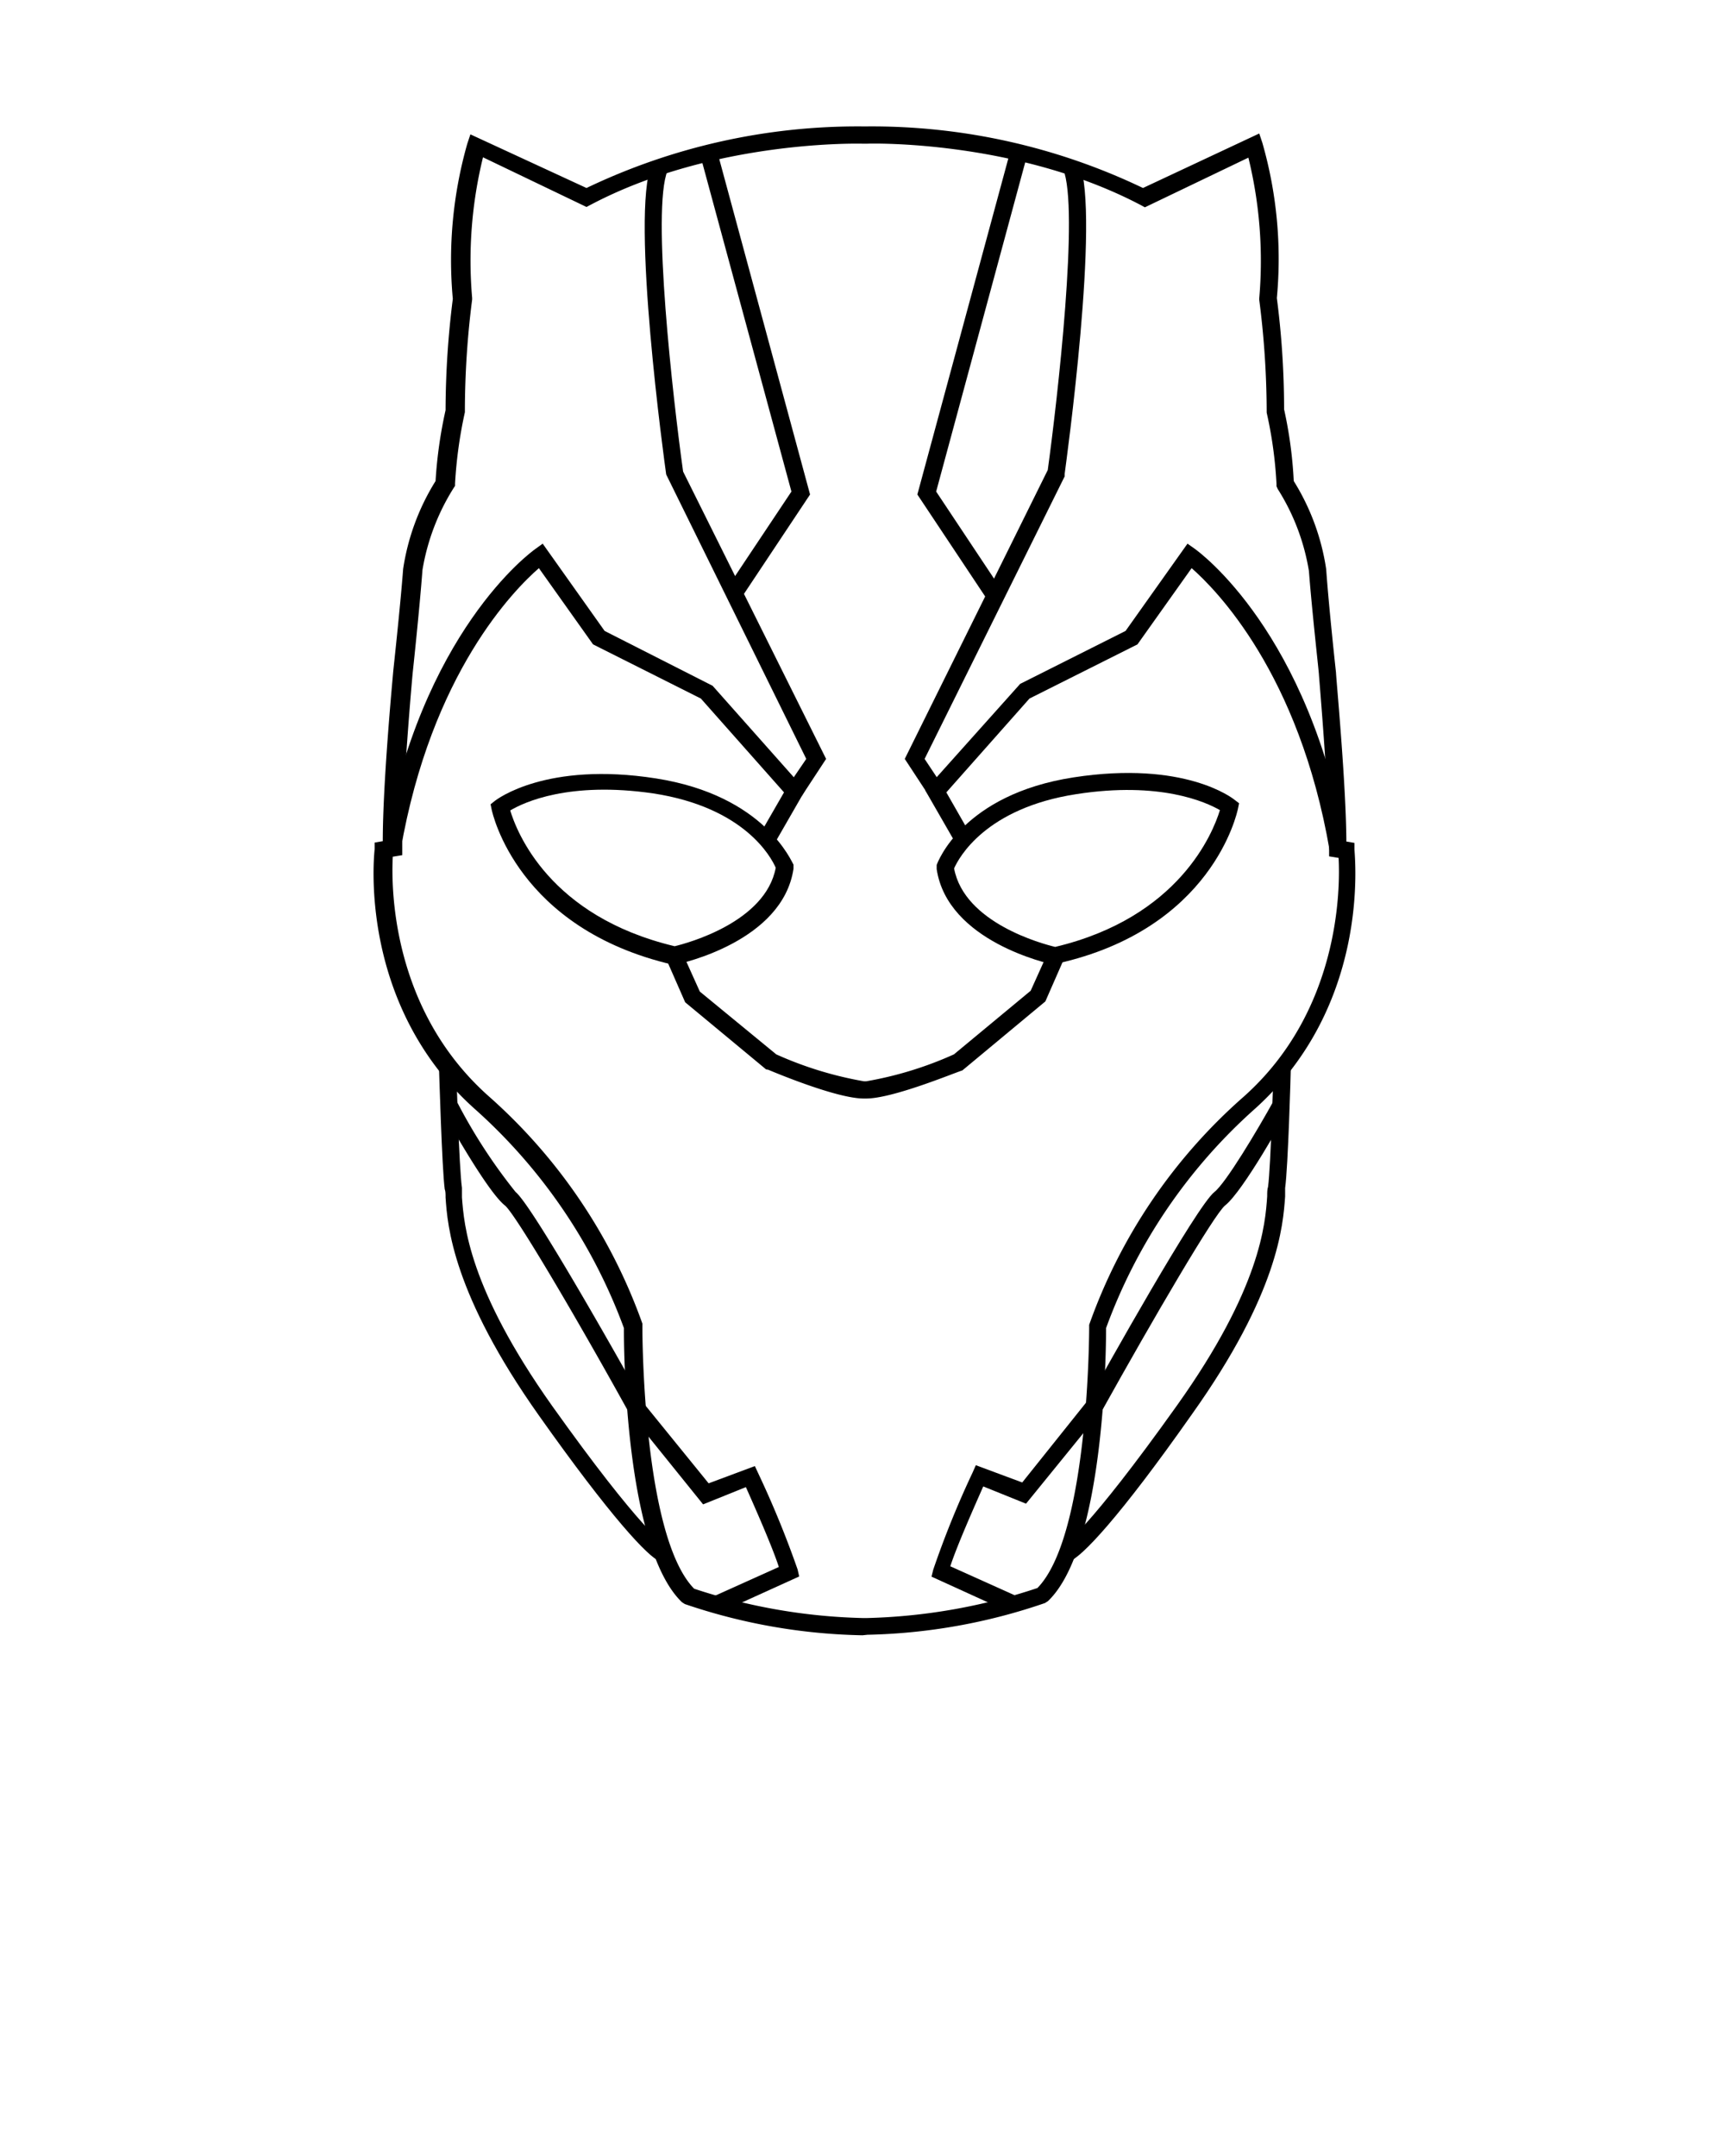 <svg xmlns="http://www.w3.org/2000/svg" data-name="Layer 1" viewBox="0 0 100 125" x="0px" y="0px">
    <title>avengers icon</title>
    <path d="M38.25,90.52c-.66-.23-2.85-2.57-7-8.44-5-7.06-5.31-11-5.42-12.65,0-.2,0-.36-.05-.49-.16-1.22-.32-6.79-.33-7l1,0c0,.06.16,5.76.33,6.93,0,.14,0,.32,0,.55C26.9,71,27.16,74.67,32,81.5c5.2,7.3,6.54,8.07,6.6,8.1Z" />
    <path d="M36.42,81.83c-3-5.43-6.55-11.46-7.15-11.94-1.05-.83-3.45-5.16-3.72-5.65l.88-.48a31.34,31.34,0,0,0,3.46,5.35c1,.81,6.35,10.33,7.4,12.23Z" />
    <path d="M50,94.81h0A33.75,33.75,0,0,1,39.7,93l-.17-.11C36.24,89.72,36.16,78.21,36.17,77a31.65,31.65,0,0,0-8.63-12.69c-6.8-6.07-5.86-14.72-5.82-15.09l0-.37.47-.08c0-3.44.58-9.51.6-9.78,0-.05.41-3.75.58-6a13.38,13.38,0,0,1,1.88-5.1,26,26,0,0,1,.58-4.11,52,52,0,0,1,.42-6.45,24.64,24.64,0,0,1,.84-9l.18-.54L34,10.9A36.38,36.38,0,0,1,50,7.33h.26a36.36,36.36,0,0,1,16,3.57L73,7.74l.18.54a24.39,24.39,0,0,1,.84,9,50.12,50.12,0,0,1,.42,6.45A24.87,24.87,0,0,1,75,27.89,13.36,13.36,0,0,1,76.88,33c.16,2.28.57,6,.57,6,0,.27.58,6.35.6,9.79l.47.08,0,.37c0,.37,1,9-5.82,15.09A31.4,31.4,0,0,0,64.12,77c0,1.18-.07,12.69-3.37,15.83l-.17.11a33.66,33.66,0,0,1-10.29,1.84Zm0-1h.28a33.71,33.71,0,0,0,9.86-1.74c3-3.06,3-15,3-15.11l0-.15A31.6,31.6,0,0,1,72.08,63.6c5.63-5,5.61-12.16,5.52-13.86l-.55-.09v-.42c0-3.3-.59-10-.59-10.12s-.41-3.75-.58-6a12.7,12.7,0,0,0-1.81-4.76L74,28.19v-.14a24.59,24.59,0,0,0-.57-4.13l0-.08v-.08A51.17,51.17,0,0,0,73,17.39v-.1a25.12,25.12,0,0,0-.63-8.15l-6,2.88-.22-.12C58.92,8.09,50.39,8.32,50.3,8.33H50c-.1,0-8.64-.24-15.81,3.57L34,12l-6-2.88a25.12,25.12,0,0,0-.63,8.15v.1a51.17,51.17,0,0,0-.42,6.37v.08l0,.08a25.76,25.76,0,0,0-.57,4.13v.14l-.08.12a12.88,12.88,0,0,0-1.81,4.76c-.17,2.29-.57,6-.57,6s-.62,6.81-.6,10.11v.42l-.55.09c-.09,1.7-.11,8.82,5.53,13.86a31.83,31.83,0,0,1,8.94,13.21l0,.08V77c0,.12,0,12.05,3,15.11A33.53,33.53,0,0,0,50,93.81Z" />
    <path d="M62,90.52l-.33-.94s1.35-.78,6.55-8.08c4.87-6.83,5.13-10.55,5.24-12.14,0-.22,0-.41.05-.55.16-1.17.32-6.87.32-6.93l1,0c0,.24-.16,5.81-.33,7,0,.13,0,.29,0,.49-.12,1.67-.39,5.59-5.42,12.65C64.88,88,62.69,90.29,62,90.52Z" />
    <path d="M63.86,81.83,63,81.34c1.05-1.9,6.37-11.42,7.4-12.23.67-.53,2.48-3.56,3.47-5.35l.87.48c-.27.49-2.67,4.82-3.72,5.65C70.41,70.37,66.88,76.4,63.86,81.83Z" />
    <path d="M39.11,55.93l-.11,0c-9-2.09-10.45-8.77-10.5-9l-.06-.3.24-.19c.12-.1,3-2.3,9.34-1.31S45.9,50,46,50.13l0,.11,0,.13c-.63,4.21-6.51,5.48-6.77,5.54Zm-9.55-9c.39,1.32,2.29,6.2,9.55,7.93.75-.18,5.27-1.4,5.86-4.55-.27-.62-1.81-3.5-7.1-4.31C33,45.29,30.37,46.51,29.56,47Z" />
    <path d="M61.18,55.93l-.11,0c-.25-.06-6.14-1.33-6.77-5.54l0-.13,0-.11c.06-.17,1.51-4.09,7.94-5.08s9.22,1.21,9.34,1.31l.25.19-.06.3c-.06.28-1.5,7-10.51,9Zm-5.87-5.58c.59,3.16,5.11,4.37,5.86,4.55,7.19-1.71,9.15-6.62,9.55-7.93-.81-.47-3.47-1.68-8.31-.93C57.13,46.85,55.58,49.73,55.31,50.35Z" />
    <path d="M50.21,63.69h-.14c-1.56,0-5.13-1.5-5.54-1.67L44.41,62l-4.69-3.89-1.07-2.44.92-.4,1,2.22L45,61.13a21.2,21.2,0,0,0,5.08,1.56h.14a21.07,21.07,0,0,0,5.08-1.56l4.45-3.69,1-2.22.92.4-1.07,2.44-4.81,4C55.35,62.19,51.77,63.69,50.21,63.69Z" />
    <path d="M23.22,49.31l-1-.17C24.39,36.65,30.78,32,31.06,31.81l.4-.29,3.59,5.06,6.26,3.18,5.37,6.05-1.8,3.13-.87-.5,1.44-2.5L40.63,40.5l-6.25-3.14-3.14-4.42C29.84,34.16,25,39,23.22,49.31Z" />
    <path d="M77.08,49.31c-1.77-10.3-6.61-15.15-8-16.37l-3.14,4.42L59.68,40.5l-4.82,5.44,1.43,2.5-.86.5-1.8-3.13,5.51-6.16,6.11-3.07,3.59-5.06.41.29c.27.19,6.66,4.84,8.82,17.33Z" />
    <path d="M46.48,46.15l-.83-.55L46.74,44,38.62,27.51c-.09-.62-2.08-15.06-.84-18l.92.38c-.94,2.26.32,13.28.9,17.45L47.89,44Z" />
    <path d="M53.86,46.15,52.45,44l8.29-16.75c.57-4.17,1.83-15.19.89-17.45l.93-.38c1.24,3-.76,17.43-.84,18.05l0,.15L53.6,44l1.09,1.64Z" />
    <path d="M41.75,93.48l-.42-.91,3.82-1.72c-.39-1.21-1.47-3.64-1.91-4.63l-2.48,1L36.47,81.9l.77-.63L41.08,86l2.68-1,.2.43A56.76,56.76,0,0,1,46.24,91l.09.4Z" />
    <path d="M58.54,93.48,54,91.41l.1-.4a54.4,54.4,0,0,1,2.28-5.63l.19-.43,2.69,1L63,81.27l.77.63-4.29,5.28-2.48-1c-.44,1-1.52,3.42-1.91,4.63L59,92.57Z" />
    <polygon points="42.97 34.67 42.14 34.11 45.88 28.5 40.59 8.98 41.56 8.72 46.96 28.67 42.97 34.67" />
    <polygon points="57.17 34.67 53.18 28.67 58.58 8.72 59.55 8.98 54.27 28.5 58 34.11 57.17 34.67" />
</svg>